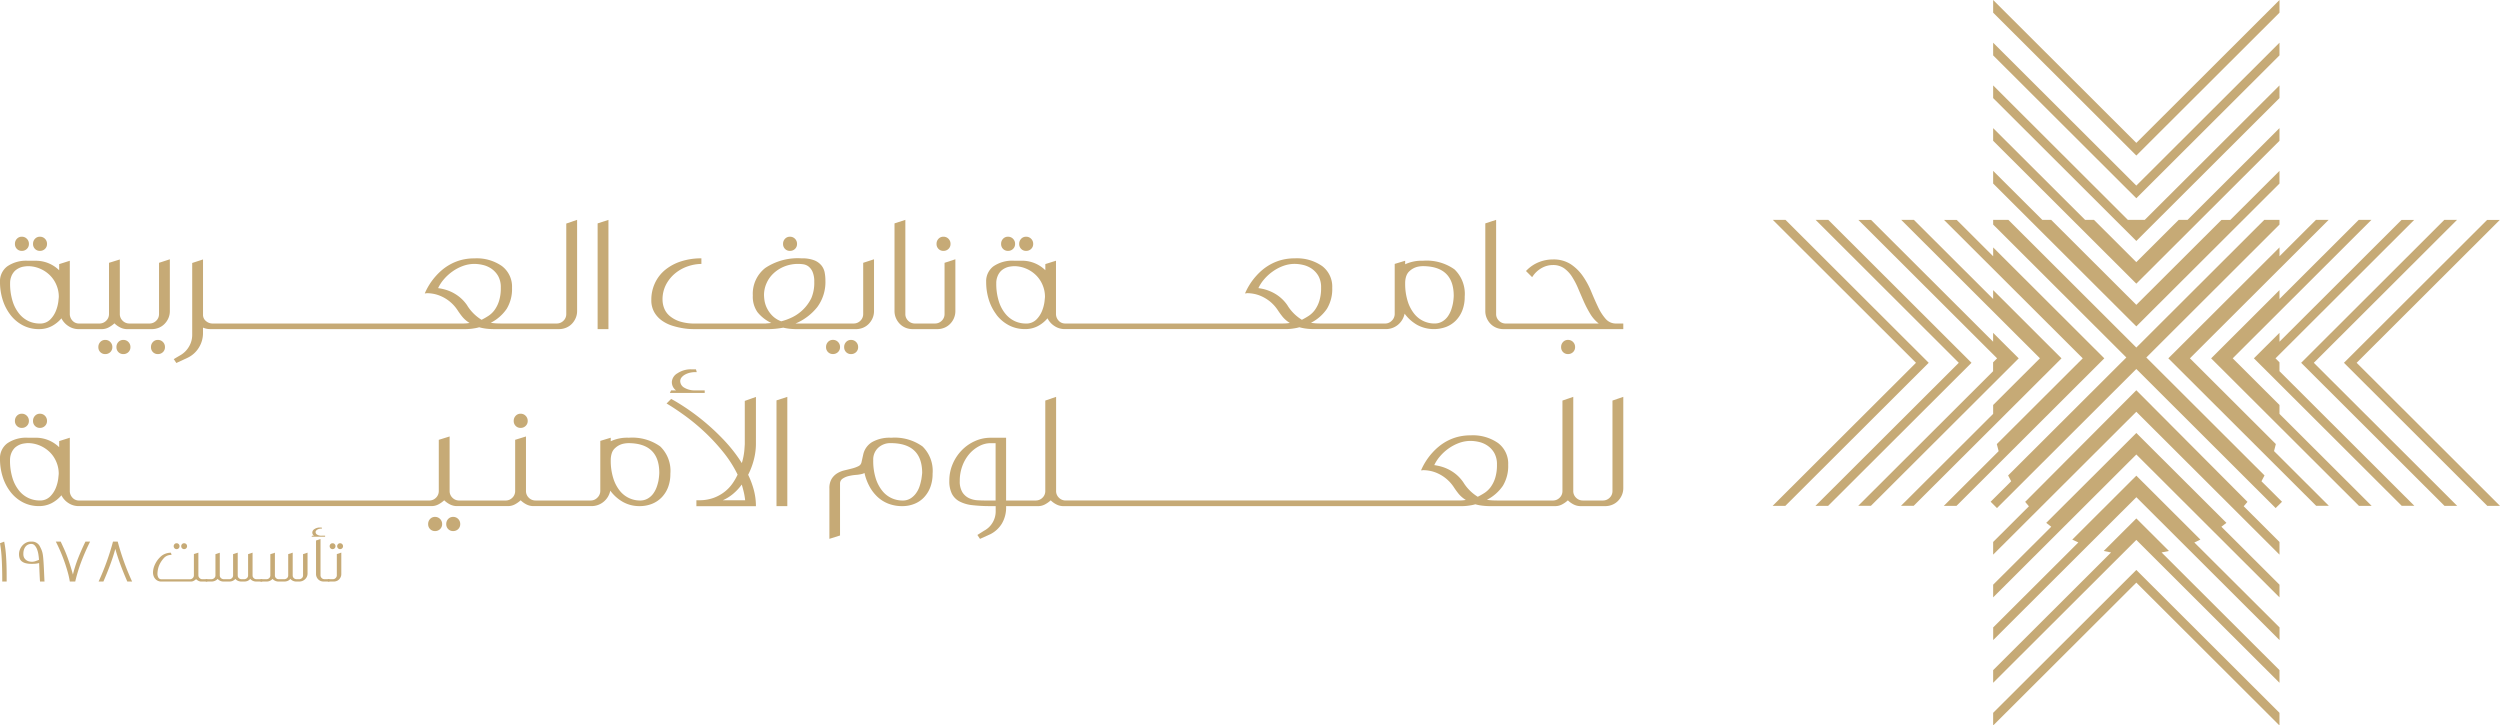 <svg id="Simple-logo-ar" xmlns="http://www.w3.org/2000/svg" width="292.97" height="85.018" viewBox="0 0 292.97 85.018">
  <g id="Shape" transform="translate(207.73)">
    <path id="Path_124011" data-name="Path 124011" d="M151.825,43.2,137.972,29.378,153.579,13.8v-.548h-1.785L136.8,28.213l0,0,0,0-14.991-14.96h-1.785V13.8l15.607,15.576L121.777,43.2l.358.682-2.407,2.4.743.743,16.33-16.3,16.328,16.3.745-.743-2.409-2.4Z" transform="translate(-94.18 12.516)" fill="#c6aa76"/>
    <path id="Path_124012" data-name="Path 124012" d="M153.435,6.633V5.148L137.643,20.907H135.67L119.88,5.148V6.633l16.778,16.743Z" transform="translate(-94.037 4.862)" fill="#c6aa76"/>
    <path id="Path_124013" data-name="Path 124013" d="M140.478,35.057l-3.819-3.811h0l-3.819,3.811.859.177L119.88,49.024v1.484l16.778-16.743,16.778,16.743V49.024L139.618,35.234Z" transform="translate(-94.037 29.507)" fill="#c6aa76"/>
    <path id="Path_124014" data-name="Path 124014" d="M153.435,4.059V2.574L136.658,19.319,119.88,2.574V4.059L136.658,20.8Z" transform="translate(-94.037 2.431)" fill="#c6aa76"/>
    <path id="Path_124015" data-name="Path 124015" d="M153.435,9.207V7.722L142.66,18.476h-1.04l-4.962,4.95h0l-4.96-4.95h-1.04L119.88,7.722V9.207L136.658,25.95Z" transform="translate(-94.037 7.292)" fill="#c6aa76"/>
    <path id="Path_124016" data-name="Path 124016" d="M144.166,36.161l-7.507-7.491h0l-7.507,7.491.71.334-9.978,9.957v1.484l16.778-16.743,16.78,16.743V46.452L143.458,36.5Z" transform="translate(-94.037 27.074)" fill="#c6aa76"/>
    <path id="Path_124017" data-name="Path 124017" d="M147.215,36.629,136.659,26.1l0,0v0L126.1,36.629l.589.455-6.809,6.793v1.485l16.778-16.743h0l16.778,16.743V43.878l-6.809-6.793Z" transform="translate(-94.037 24.642)" fill="#c6aa76"/>
    <path id="Path_124018" data-name="Path 124018" d="M143.036,39.521l-10.07-10.048,16.255-16.22h-1.487l-4.268,4.26V16.475l-13.027,13,.523.521v0l16.8,16.762h1.487l-6.424-6.41Z" transform="translate(-84.066 12.516)" fill="#c6aa76"/>
    <path id="Path_124019" data-name="Path 124019" d="M153.436,0,136.658,16.744,119.88,0V1.485l16.778,16.743L153.436,1.485Z" transform="translate(-94.036 0)" fill="#c6aa76"/>
    <path id="Path_124020" data-name="Path 124020" d="M149.683,36.6,136.658,23.521v0l0,0L123.631,36.6l.441.519L119.88,41.3v1.485l16.778-16.743,16.778,16.743V41.3l-4.194-4.184Z" transform="translate(-94.037 22.212)" fill="#c6aa76"/>
    <path id="Path_124021" data-name="Path 124021" d="M142.51,30l16.778-16.743H157.8L141.023,30l16.8,16.766h1.487Z" transform="translate(-74.071 12.515)" fill="#c6aa76"/>
    <path id="Path_124022" data-name="Path 124022" d="M138.593,30v-.052l-.467-.469,16.253-16.221h-1.485l-14.3,14.271V26.488l-3,2.988.523.521,16.8,16.764H154.4L138.593,30.983Z" transform="translate(-79.195 12.515)" fill="#c6aa76"/>
    <path id="Path_124023" data-name="Path 124023" d="M141.029,34.946l-5.483-5.471L151.8,13.253h-1.487l-9.284,9.267V21.481l-8.011,8,.523.521h0l16.8,16.764h1.487l-10.8-10.777Z" transform="translate(-81.63 12.515)" fill="#c6aa76"/>
    <path id="Path_124024" data-name="Path 124024" d="M156.707,13.253h-1.487L138.444,30l16.8,16.766h1.487L139.929,30Z" transform="translate(-76.507 12.516)" fill="#c6aa76"/>
    <path id="Path_124025" data-name="Path 124025" d="M136.657,28.523,149.01,16.2l4.425-4.416V10.3l-5.761,5.747h-1.038L136.659,26h0l-9.976-9.955h-1.04L119.88,10.3v1.484l4.425,4.416Z" transform="translate(-94.037 9.724)" fill="#c6aa76"/>
    <path id="Path_124026" data-name="Path 124026" d="M135.191,30l.523-.521-13.025-13v1.038l-4.27-4.26h-1.487l16.255,16.22-10.07,10.048.214.828-6.424,6.41h1.487Z" transform="translate(-96.845 12.516)" fill="#c6aa76"/>
    <path id="Path_124027" data-name="Path 124027" d="M119.88,51.095v1.484l16.778-16.743,16.776,16.743V51.095L136.658,34.352Z" transform="translate(-94.037 32.44)" fill="#c6aa76"/>
    <path id="Path_124028" data-name="Path 124028" d="M108.1,13.253h-1.487L123.389,30l-16.8,16.766h1.487L124.879,30Z" transform="translate(-106.588 12.516)" fill="#c6aa76"/>
    <path id="Path_124029" data-name="Path 124029" d="M130.032,30l.523-.521-3-2.99v1.038l-14.3-14.269h-1.487l16.255,16.22-.469.467v1.042L111.747,46.76h1.487L130.034,30Z" transform="translate(-101.717 12.516)" fill="#c6aa76"/>
    <path id="Path_124030" data-name="Path 124030" d="M132.611,30l.523-.521-8.011-8v1.038l-9.286-9.265h-1.485l16.255,16.22-5.483,5.471v1.04l-10.8,10.775h1.487Z" transform="translate(-99.281 12.516)" fill="#c6aa76"/>
    <path id="Path_124031" data-name="Path 124031" d="M110.68,13.253h-1.487L125.969,30l-16.8,16.766h1.487L127.458,30Z" transform="translate(-104.153 12.516)" fill="#c6aa76"/>
  </g>
  <g id="Ar-txt" transform="translate(0 25.763)">
    <path id="Path_124040" data-name="Path 124040" d="M159.335,37.322q0-1.584-.064-2.679a14.815,14.815,0,0,0-.2-1.81l.49-.189a12.872,12.872,0,0,1,.222,1.756q.07,1.012.068,2.271v.651Z" transform="translate(-159.071 5.064)" fill="#c6aa76"/>
    <path id="Path_124041" data-name="Path 124041" d="M162.559,34.779c-.012-.187-.035-.391-.068-.611a3.077,3.077,0,0,0-.154-.607,1.461,1.461,0,0,0-.272-.461.542.542,0,0,0-.422-.187.932.932,0,0,0-.3.054.791.791,0,0,0-.3.191,1.046,1.046,0,0,0-.226.362,1.553,1.553,0,0,0-.091.57.916.916,0,0,0,.1.459.85.85,0,0,0,.264.28,1,1,0,0,0,.331.14,1.582,1.582,0,0,0,.309.037,1.322,1.322,0,0,0,.43-.078c.148-.051.28-.1.395-.15m.653,2.543h-.527l-.008-.054c-.014-.169-.027-.418-.043-.745s-.033-.785-.058-1.365a2.848,2.848,0,0,1-.375.07,3.653,3.653,0,0,1-.377.021h-.154a2.528,2.528,0,0,1-.7-.082,1.183,1.183,0,0,1-.445-.226.754.754,0,0,1-.235-.354,1.489,1.489,0,0,1-.068-.461,1.444,1.444,0,0,1,.113-.574,1.578,1.578,0,0,1,.3-.471,1.493,1.493,0,0,1,.436-.323,1.167,1.167,0,0,1,.507-.117h.146a1.03,1.03,0,0,1,.97.624q.1.19.163.344a2.465,2.465,0,0,1,.109.338,3.566,3.566,0,0,1,.072.436c.019.165.037.375.054.628s.035.562.051.924.035.8.06,1.322Z" transform="translate(-157.988 5.064)" fill="#c6aa76"/>
    <path id="Path_124042" data-name="Path 124042" d="M166.454,32.644a25.491,25.491,0,0,0-1.04,2.372,18.2,18.2,0,0,0-.7,2.306h-.636a9.958,9.958,0,0,0-.249-1.114q-.166-.6-.389-1.233c-.148-.42-.311-.83-.484-1.231s-.348-.768-.519-1.1h.572c.14.3.268.577.391.846s.237.55.348.846.224.618.336.964.231.747.358,1.2a14.751,14.751,0,0,1,.6-1.892q.376-.96.867-1.964Z" transform="translate(-155.896 5.064)" fill="#c6aa76"/>
    <path id="Path_124043" data-name="Path 124043" d="M168.379,37.322q-.464-1.059-.815-2.01t-.591-1.818q-.233.869-.585,1.818c-.233.636-.5,1.3-.811,2.01h-.562a29.175,29.175,0,0,0,1.686-4.678h.554a28.992,28.992,0,0,0,1.686,4.678Z" transform="translate(-153.46 5.064)" fill="#c6aa76"/>
    <path id="Path_124044" data-name="Path 124044" d="M171.6,33.091a.346.346,0,0,1,.1-.249.318.318,0,0,1,.239-.1.342.342,0,0,1,.247.1.35.35,0,0,1,.1.249.333.333,0,0,1-.1.243.345.345,0,0,1-.247.1.321.321,0,0,1-.239-.1.33.33,0,0,1-.1-.243m-.881,0a.348.348,0,0,1,.1-.249.315.315,0,0,1,.239-.1.334.334,0,0,1,.245.1.342.342,0,0,1,.1.249.325.325,0,0,1-.1.243.337.337,0,0,1-.245.1.318.318,0,0,1-.239-.1.331.331,0,0,1-.1-.243m2.893,3.406a.438.438,0,0,0,.136.325.454.454,0,0,0,.336.136h.48a.143.143,0,0,1,.136.136.137.137,0,0,1-.041.1.139.139,0,0,1-.1.039h-.6a.732.732,0,0,1-.34-.082,1.112,1.112,0,0,1-.276-.2,1.351,1.351,0,0,1-.28.2.717.717,0,0,1-.336.082h-3.455a.953.953,0,0,1-.408-.086.936.936,0,0,1-.309-.231,1.021,1.021,0,0,1-.194-.338,1.264,1.264,0,0,1-.068-.412,2.14,2.14,0,0,1,.027-.3,2.1,2.1,0,0,1,.122-.449,3.046,3.046,0,0,1,.272-.539,2.989,2.989,0,0,1,.484-.574,1.68,1.68,0,0,1,.544-.334,1.829,1.829,0,0,1,.653-.119l.072.262H170.4a1.134,1.134,0,0,0-.906.453,2.844,2.844,0,0,0-.558.986,2.948,2.948,0,0,0-.122.76.882.882,0,0,0,.113.463.4.4,0,0,0,.367.189h3.319a.454.454,0,0,0,.336-.136.445.445,0,0,0,.136-.325V34.009l.525-.163Z" transform="translate(-150.363 5.156)" fill="#c6aa76"/>
    <path id="Path_124045" data-name="Path 124045" d="M177.424,36.694a.93.93,0,0,1-.717-.309.787.787,0,0,1-.3.233.965.965,0,0,1-.385.076h-.344a1.027,1.027,0,0,1-.395-.076.777.777,0,0,1-.313-.233.918.918,0,0,1-.708.309h-.653a.89.89,0,0,1-.716-.309.967.967,0,0,1-.735.309h-.572a.139.139,0,0,1-.136-.136.122.122,0,0,1,.041-.093.125.125,0,0,1,.1-.043h.552a.517.517,0,0,0,.346-.126.414.414,0,0,0,.144-.325V33.49l.509-.173v2.654a.408.408,0,0,0,.144.325.512.512,0,0,0,.344.126h.618a.455.455,0,0,0,.317-.126.427.427,0,0,0,.136-.325V33.482l.544-.173v2.662a.429.429,0,0,0,.13.325.463.463,0,0,0,.332.126h.27a.5.5,0,0,0,.342-.126.417.417,0,0,0,.14-.325V33.482l.525-.173v2.662a.42.42,0,0,0,.136.325.468.468,0,0,0,.327.126h.579a.147.147,0,0,1,.138.136.132.132,0,0,1-.043.1.13.13,0,0,1-.1.041Z" transform="translate(-147.386 5.692)" fill="#c6aa76"/>
    <path id="Path_124046" data-name="Path 124046" d="M180.3,33.309v2.427a.905.905,0,0,1-.282.679.971.971,0,0,1-.679.28H179a.923.923,0,0,1-.715-.309.8.8,0,0,1-.313.233,1.034,1.034,0,0,1-.395.076h-.671a.936.936,0,0,1-.708-.309.918.918,0,0,1-.708.309h-.6a.14.14,0,0,1-.136-.136.122.122,0,0,1,.041-.093.124.124,0,0,1,.1-.043h.581a.46.46,0,0,0,.325-.126.422.422,0,0,0,.138-.325V33.49l.535-.173v2.654a.424.424,0,0,0,.132.325.458.458,0,0,0,.331.126h.616a.5.5,0,0,0,.34-.126.417.417,0,0,0,.14-.325V33.482l.527-.173v2.662a.425.425,0,0,0,.134.325.482.482,0,0,0,.336.126h.272a.481.481,0,0,0,.331-.126.41.41,0,0,0,.14-.325V33.482Z" transform="translate(-144.259 5.692)" fill="#c6aa76"/>
    <path id="Path_124047" data-name="Path 124047" d="M179.855,37.851a.126.126,0,0,1,.1.041.131.131,0,0,1,0,.191.132.132,0,0,1-.1.039h-.6a.906.906,0,0,1-.346-.066.852.852,0,0,1-.28-.191.891.891,0,0,1-.187-.282.854.854,0,0,1-.068-.338V33.316l.527-.173v4.244a.439.439,0,0,0,.136.327.458.458,0,0,0,.334.136Zm-.416-4.977H177.85l.056-.119h.226a.458.458,0,0,1-.191-.4.493.493,0,0,1,.255-.381,1.1,1.1,0,0,1,.653-.181h.191l.035.126h-.054a1.176,1.176,0,0,0-.249.027.791.791,0,0,0-.222.082.53.53,0,0,0-.163.132.263.263,0,0,0-.064.175.35.35,0,0,0,.187.294.9.9,0,0,0,.511.122h.418Z" transform="translate(-141.34 4.263)" fill="#c6aa76"/>
    <path id="Path_124048" data-name="Path 124048" d="M179.945,33.091a.347.347,0,0,1,.1-.249.315.315,0,0,1,.239-.1.334.334,0,0,1,.247.1.342.342,0,0,1,.1.249.328.328,0,0,1-.1.243.345.345,0,0,1-.247.1.324.324,0,0,1-.239-.1.333.333,0,0,1-.1-.243m-.881,0a.348.348,0,0,1,.1-.249.312.312,0,0,1,.239-.1.327.327,0,0,1,.245.1.343.343,0,0,1,.1.249.33.33,0,0,1-.1.243.337.337,0,0,1-.245.1.321.321,0,0,1-.239-.1.334.334,0,0,1-.1-.243m-.253,4a.122.122,0,0,1,.041-.093.125.125,0,0,1,.1-.043h.48a.454.454,0,0,0,.336-.136.445.445,0,0,0,.136-.325V34.009l.525-.171v2.516a.822.822,0,0,1-.068.338.936.936,0,0,1-.185.28.8.8,0,0,1-.282.191.9.9,0,0,1-.344.068h-.6a.14.14,0,0,1-.136-.136" transform="translate(-140.432 5.156)" fill="#c6aa76"/>
    <path id="Path_124049" data-name="Path 124049" d="M208.063,35.762a6.006,6.006,0,0,1-.98,1.06,5.05,5.05,0,0,1-1.237.78h2.613a7.368,7.368,0,0,0-.152-.92c-.07-.3-.152-.609-.245-.92m-4.34-10.733h-4.083l.14-.3h.583a1.18,1.18,0,0,1-.49-1.025,1.266,1.266,0,0,1,.653-.978,2.822,2.822,0,0,1,1.68-.465h.49l.093.325h-.14a2.949,2.949,0,0,0-.642.07,2.17,2.17,0,0,0-.572.21,1.386,1.386,0,0,0-.42.338.69.69,0,0,0-.163.453.9.9,0,0,0,.478.756,2.378,2.378,0,0,0,1.318.315h1.073Zm6,6.006a7.4,7.4,0,0,1-.222,1.734,8.631,8.631,0,0,1-.688,1.851,9.846,9.846,0,0,1,.665,1.783,7.327,7.327,0,0,1,.245,1.9h-6.976v-.7h.443a4.829,4.829,0,0,0,1.61-.292,4.688,4.688,0,0,0,1.237-.686,4.531,4.531,0,0,0,.91-.943,6.642,6.642,0,0,0,.63-1.083,13.8,13.8,0,0,0-1.715-2.677,22.811,22.811,0,0,0-2.2-2.362,24.1,24.1,0,0,0-2.333-1.921c-.78-.56-1.47-1.017-2.077-1.375l.537-.535c.5.264,1.1.632,1.808,1.106a26.2,26.2,0,0,1,4.491,3.84,17.248,17.248,0,0,1,1.983,2.572,7.561,7.561,0,0,0,.3-1.536c.031-.434.047-.659.047-.675V25.961l1.307-.467Z" transform="translate(-121.137 -4.743)" fill="#c6aa76"/>
    <path id="Path_124050" data-name="Path 124050" d="M160.781,15.927a.814.814,0,0,0,.589-.233.774.774,0,0,0,.241-.585.815.815,0,0,0-.241-.6.8.8,0,0,0-.589-.243.763.763,0,0,0-.579.243.837.837,0,0,0-.229.6.794.794,0,0,0,.229.585.776.776,0,0,0,.579.233" transform="translate(-158.222 -12.289)" fill="#c6aa76"/>
    <path id="Path_124051" data-name="Path 124051" d="M161.872,15.927a.819.819,0,0,0,.591-.233.78.78,0,0,0,.239-.585.821.821,0,0,0-.239-.6.8.8,0,0,0-.591-.243.763.763,0,0,0-.579.243.837.837,0,0,0-.229.6.794.794,0,0,0,.229.585.777.777,0,0,0,.579.233" transform="translate(-157.192 -12.289)" fill="#c6aa76"/>
    <path id="Path_124052" data-name="Path 124052" d="M160.406,17.612a1.913,1.913,0,0,1,.416-.632,1.943,1.943,0,0,1,.471-.317,2,2,0,0,1,.482-.165,4.486,4.486,0,0,1,.535-.064,3.6,3.6,0,0,1,1.433.284,3.688,3.688,0,0,1,1.159.764,3.469,3.469,0,0,1,.776,1.145,3.524,3.524,0,0,1,.286,1.408c0,.029-.019.208-.054.535a4.467,4.467,0,0,1-.274,1.069,3.009,3.009,0,0,1-.679,1.048,1.661,1.661,0,0,1-1.246.469,3.091,3.091,0,0,1-1.268-.272,3.123,3.123,0,0,1-1.1-.852,4.308,4.308,0,0,1-.787-1.474,6.8,6.8,0,0,1-.3-2.139,2.106,2.106,0,0,1,.152-.807m-.13,4.507a4.42,4.42,0,0,0,1.443,1.233,4.011,4.011,0,0,0,1.925.459,3.15,3.15,0,0,0,1.466-.338,3.8,3.8,0,0,0,1.159-.927,2.28,2.28,0,0,0,.83.916,2.154,2.154,0,0,0,1.182.35h2.712a1.721,1.721,0,0,0,.809-.2,3.2,3.2,0,0,0,.679-.48,2.624,2.624,0,0,0,.665.48,1.785,1.785,0,0,0,.82.2h2.887a2.153,2.153,0,0,0,.832-.163,1.978,1.978,0,0,0,.677-.459,2.21,2.21,0,0,0,.449-.677,2.058,2.058,0,0,0,.163-.819V15.627l-1.268.414v6a1.066,1.066,0,0,1-.329.786,1.1,1.1,0,0,1-.809.327h-2.318a1.1,1.1,0,0,1-.809-.327,1.066,1.066,0,0,1-.329-.786V15.648l-1.268.393v6a1.074,1.074,0,0,1-.329.786,1.106,1.106,0,0,1-.809.327h-2.362a1.014,1.014,0,0,1-.787-.338,1.148,1.148,0,0,1-.307-.8V15.8l-1.246.393v.721a3.891,3.891,0,0,0-2.8-1.114h-.854a3.9,3.9,0,0,0-2.427.655,2.178,2.178,0,0,0-.854,1.833,6.964,6.964,0,0,0,.307,2.063,5.654,5.654,0,0,0,.9,1.767" transform="translate(-159.072 -11.005)" fill="#c6aa76"/>
    <path id="Path_124053" data-name="Path 124053" d="M166.32,20.73a.834.834,0,0,0-.229.6.8.8,0,0,0,.229.587.785.785,0,0,0,.579.231.822.822,0,0,0,.591-.231.787.787,0,0,0,.239-.587.818.818,0,0,0-.239-.6.794.794,0,0,0-.591-.243.759.759,0,0,0-.579.243" transform="translate(-152.444 -6.416)" fill="#c6aa76"/>
    <path id="Path_124054" data-name="Path 124054" d="M165.229,20.73a.834.834,0,0,0-.229.6.8.8,0,0,0,.229.587.785.785,0,0,0,.579.231.822.822,0,0,0,.591-.231.789.789,0,0,0,.241-.587.82.82,0,0,0-.241-.6.793.793,0,0,0-.591-.243.759.759,0,0,0-.579.243" transform="translate(-153.474 -6.416)" fill="#c6aa76"/>
    <path id="Path_124055" data-name="Path 124055" d="M168.981,20.487a.766.766,0,0,0-.579.243.834.834,0,0,0-.229.6.8.8,0,0,0,.229.587.786.786,0,0,0,.579.231.825.825,0,0,0,.591-.231.787.787,0,0,0,.239-.587.818.818,0,0,0-.239-.6.8.8,0,0,0-.591-.243" transform="translate(-150.479 -6.416)" fill="#c6aa76"/>
    <path id="Path_124056" data-name="Path 124056" d="M203.935,23.281a4.535,4.535,0,0,0-.951-1.025,4.763,4.763,0,0,0-.994-.6,5.076,5.076,0,0,0-.875-.294,5.935,5.935,0,0,0-.591-.109,4.465,4.465,0,0,1,.677-1.038,5.531,5.531,0,0,1,1.007-.916,5.119,5.119,0,0,1,1.225-.644,3.927,3.927,0,0,1,1.355-.241,4.522,4.522,0,0,1,.974.121,2.939,2.939,0,0,1,1.005.436,2.639,2.639,0,0,1,.787.852,2.69,2.69,0,0,1,.317,1.386,4.972,4.972,0,0,1-.208,1.55,3.669,3.669,0,0,1-.525,1.06,2.765,2.765,0,0,1-.721.686,8.5,8.5,0,0,1-.8.459,5.141,5.141,0,0,1-1.686-1.682m-32.816,6.156a3.121,3.121,0,0,0,1.357-1.19,3.19,3.19,0,0,0,.5-1.734v-.634a2.177,2.177,0,0,0,.854.175H203.7a5.936,5.936,0,0,0,1.038-.087,4.393,4.393,0,0,0,.6-.13,5.28,5.28,0,0,0,.82.163,7.787,7.787,0,0,0,.953.054h7.581a2.143,2.143,0,0,0,.83-.163,2,2,0,0,0,.679-.459,2.241,2.241,0,0,0,.447-.677,2.026,2.026,0,0,0,.165-.819V13.25l-1.27.436v10.6a1.072,1.072,0,0,1-.327.786,1.106,1.106,0,0,1-.809.327h-6.183c-.247,0-.5,0-.766-.01a5.411,5.411,0,0,1-.764-.076,5.016,5.016,0,0,0,1.87-1.639,4.463,4.463,0,0,0,.622-2.465A3.022,3.022,0,0,0,208,18.665a5.167,5.167,0,0,0-3.216-.9,6.051,6.051,0,0,0-1.487.173,5.67,5.67,0,0,0-1.235.469,6,6,0,0,0-1,.655,7.11,7.11,0,0,0-.787.754,7.472,7.472,0,0,0-1.312,2.051h.087a.447.447,0,0,0,.087-.01.546.546,0,0,1,.132-.012,4.575,4.575,0,0,1,.655.064,4.043,4.043,0,0,1,.908.274,4.456,4.456,0,0,1,1.979,1.668,9.06,9.06,0,0,0,.556.764,3.33,3.33,0,0,0,.844.719,4.451,4.451,0,0,1-.787.066H174.115a1.175,1.175,0,0,1-.8-.294.926.926,0,0,1-.34-.731V17.891l-1.268.414v8.446a2.642,2.642,0,0,1-.373,1.344,2.731,2.731,0,0,1-1.005,1.013l-.787.461.307.457Z" transform="translate(-149.183 -13.25)" fill="#c6aa76"/>
    <path id="Path_124057" data-name="Path 124057" d="M195.092,13.665V26.054h1.268v-12.8Z" transform="translate(-125.058 -13.249)" fill="#c6aa76"/>
    <path id="Path_124058" data-name="Path 124058" d="M207.077,15.927a.819.819,0,0,0,.591-.233.78.78,0,0,0,.239-.585.821.821,0,0,0-.239-.6.8.8,0,0,0-.591-.243.766.766,0,0,0-.579.243.837.837,0,0,0-.229.6.794.794,0,0,0,.229.585.779.779,0,0,0,.579.233" transform="translate(-114.504 -12.289)" fill="#c6aa76"/>
    <path id="Path_124059" data-name="Path 124059" d="M213.542,22.947a2.852,2.852,0,0,1-1.083-.7,3.431,3.431,0,0,1-.612-.894,3.154,3.154,0,0,1-.263-.861,4.9,4.9,0,0,1-.054-.622,3.418,3.418,0,0,1,.274-1.332,3.513,3.513,0,0,1,.8-1.169,4.09,4.09,0,0,1,1.27-.828,4.3,4.3,0,0,1,1.705-.317,4.147,4.147,0,0,1,.558.043,1.341,1.341,0,0,1,.6.251,1.6,1.6,0,0,1,.482.634,2.852,2.852,0,0,1,.2,1.169,4.593,4.593,0,0,1-.338,1.9,4.874,4.874,0,0,1-2.253,2.259,6.78,6.78,0,0,1-1.279.469m7.48.918H222.3a2.153,2.153,0,0,0,.832-.163,1.977,1.977,0,0,0,.677-.459,2.211,2.211,0,0,0,.449-.677,2.059,2.059,0,0,0,.163-.819V15.681l-1.268.414v6a1.069,1.069,0,0,1-.329.786,1.1,1.1,0,0,1-.809.327h-6.79a6.46,6.46,0,0,0,2.559-1.942,4.938,4.938,0,0,0,.941-3.1,5.022,5.022,0,0,0-.087-.939,1.882,1.882,0,0,0-.383-.828,2.072,2.072,0,0,0-.842-.6,3.95,3.95,0,0,0-1.487-.229,6.873,6.873,0,0,0-4.242,1.124,3.84,3.84,0,0,0-1.466,3.241,3.139,3.139,0,0,0,.546,1.942,4.592,4.592,0,0,0,1.62,1.266c-.117.016-.216.027-.3.033s-.15.012-.208.012a.769.769,0,0,1-.175.021h-8.252a5.7,5.7,0,0,1-1.773-.239,3.5,3.5,0,0,1-1.18-.634,2.269,2.269,0,0,1-.657-.894,2.751,2.751,0,0,1-.2-1.005,3.734,3.734,0,0,1,.449-1.865,4.331,4.331,0,0,1,1.126-1.32,4.705,4.705,0,0,1,1.478-.776,5,5,0,0,1,1.5-.251V15.57a7.59,7.59,0,0,0-2.4.36,5.689,5.689,0,0,0-1.847.994,4.41,4.41,0,0,0-1.192,1.54,4.579,4.579,0,0,0-.428,1.973,2.807,2.807,0,0,0,.362,1.474,3.129,3.129,0,0,0,.918.982,4.437,4.437,0,0,0,1.2.579,8.993,8.993,0,0,0,1.2.284,7.32,7.32,0,0,0,.941.1l.4.012h8.559a10.253,10.253,0,0,0,1.88-.175,6.142,6.142,0,0,0,1,.152c.268.016.418.023.447.023h5.775Z" transform="translate(-121.997 -11.059)" fill="#c6aa76"/>
    <path id="Path_124060" data-name="Path 124060" d="M210.259,21.913a.778.778,0,0,0,.241-.587.815.815,0,0,0-.241-.6.8.8,0,0,0-.589-.243.767.767,0,0,0-.581.243.846.846,0,0,0-.229.6.806.806,0,0,0,.229.587.787.787,0,0,0,.581.231.824.824,0,0,0,.589-.231" transform="translate(-112.057 -6.417)" fill="#c6aa76"/>
    <path id="Path_124061" data-name="Path 124061" d="M210.18,20.73a.834.834,0,0,0-.229.6.8.8,0,0,0,.229.587.785.785,0,0,0,.579.231.825.825,0,0,0,.591-.231.787.787,0,0,0,.239-.587.818.818,0,0,0-.239-.6.8.8,0,0,0-.591-.243.759.759,0,0,0-.579.243" transform="translate(-111.026 -6.416)" fill="#c6aa76"/>
    <path id="Path_124062" data-name="Path 124062" d="M253.972,22.146a.828.828,0,0,0,.591-.231.787.787,0,0,0,.239-.587.818.818,0,0,0-.239-.6.807.807,0,0,0-.591-.243.763.763,0,0,0-.579.243.834.834,0,0,0-.229.6.8.8,0,0,0,.229.587.782.782,0,0,0,.579.231" transform="translate(-70.22 -6.416)" fill="#c6aa76"/>
    <path id="Path_124063" data-name="Path 124063" d="M216.328,15.927a.819.819,0,0,0,.591-.233.78.78,0,0,0,.239-.585.821.821,0,0,0-.239-.6.8.8,0,0,0-.591-.243.766.766,0,0,0-.579.243.837.837,0,0,0-.229.6.794.794,0,0,0,.229.585.78.78,0,0,0,.579.233" transform="translate(-105.768 -12.289)" fill="#c6aa76"/>
    <path id="Path_124064" data-name="Path 124064" d="M219.954,24.756a2.059,2.059,0,0,0,.163-.819V17.869l-1.268.416v6a1.075,1.075,0,0,1-.327.786,1.107,1.107,0,0,1-.811.327h-2.318a1.1,1.1,0,0,1-.809-.327,1.069,1.069,0,0,1-.329-.786V13.251l-1.27.414V23.937a2.06,2.06,0,0,0,.165.819,2.211,2.211,0,0,0,.449.677,2.005,2.005,0,0,0,.677.459,2.153,2.153,0,0,0,.832.163H218a2.16,2.16,0,0,0,.832-.163,2,2,0,0,0,.677-.459,2.211,2.211,0,0,0,.449-.677" transform="translate(-108.159 -13.249)" fill="#c6aa76"/>
    <path id="Path_124065" data-name="Path 124065" d="M220.219,15.927a.819.819,0,0,0,.591-.233.78.78,0,0,0,.239-.585.821.821,0,0,0-.239-.6.8.8,0,0,0-.591-.243.763.763,0,0,0-.579.243.837.837,0,0,0-.229.6.794.794,0,0,0,.229.585.776.776,0,0,0,.579.233" transform="translate(-102.093 -12.289)" fill="#c6aa76"/>
    <path id="Path_124066" data-name="Path 124066" d="M221.31,15.927a.819.819,0,0,0,.591-.233.78.78,0,0,0,.239-.585.821.821,0,0,0-.239-.6.8.8,0,0,0-.591-.243.766.766,0,0,0-.579.243.837.837,0,0,0-.229.6.794.794,0,0,0,.229.585.78.78,0,0,0,.579.233" transform="translate(-101.063 -12.289)" fill="#c6aa76"/>
    <path id="Path_124067" data-name="Path 124067" d="M219.845,17.666a1.878,1.878,0,0,1,.414-.632,1.943,1.943,0,0,1,.471-.317,2,2,0,0,1,.482-.165,4.538,4.538,0,0,1,.535-.064,3.6,3.6,0,0,1,1.433.284,3.688,3.688,0,0,1,1.159.764,3.469,3.469,0,0,1,.776,1.145,3.525,3.525,0,0,1,.286,1.408c0,.029-.019.208-.054.535a4.466,4.466,0,0,1-.274,1.069,3.008,3.008,0,0,1-.679,1.048,1.661,1.661,0,0,1-1.246.469,3.1,3.1,0,0,1-1.268-.272,3.141,3.141,0,0,1-1.1-.852,4.308,4.308,0,0,1-.787-1.474,6.861,6.861,0,0,1-.3-2.139,2.071,2.071,0,0,1,.154-.807m33.979,3.426a4.536,4.536,0,0,0-.951-1.025,4.724,4.724,0,0,0-1-.6,5.155,5.155,0,0,0-.875-.3c-.262-.056-.459-.093-.589-.107a4.466,4.466,0,0,1,.677-1.038,5.531,5.531,0,0,1,1.007-.916,5.2,5.2,0,0,1,1.225-.646,3.928,3.928,0,0,1,1.357-.239,4.52,4.52,0,0,1,.972.121,2.956,2.956,0,0,1,1.005.436,2.618,2.618,0,0,1,.787.852,2.69,2.69,0,0,1,.317,1.386,4.973,4.973,0,0,1-.208,1.55,3.705,3.705,0,0,1-.523,1.058,2.835,2.835,0,0,1-.721.688,9.046,9.046,0,0,1-.8.459,5.123,5.123,0,0,1-1.686-1.682m13.916-3.426a1.366,1.366,0,0,1,.426-.632,1.944,1.944,0,0,1,.471-.317,2.043,2.043,0,0,1,.471-.165,3.172,3.172,0,0,1,.371-.054l.175-.01q3.651,0,3.653,3.492a6.7,6.7,0,0,1-.088.84,5.4,5.4,0,0,1-.208.776,3.153,3.153,0,0,1-.393.774,2.109,2.109,0,0,1-.647.6,1.77,1.77,0,0,1-.939.239,3.009,3.009,0,0,1-2.341-1.124,4.433,4.433,0,0,1-.776-1.474,6.86,6.86,0,0,1-.3-2.139,2.61,2.61,0,0,1,.121-.807m-48.027,4.507a4.419,4.419,0,0,0,1.443,1.233,4.013,4.013,0,0,0,1.927.459,3.147,3.147,0,0,0,1.464-.338,3.8,3.8,0,0,0,1.159-.927,2.285,2.285,0,0,0,.832.916,2.147,2.147,0,0,0,1.18.35h25.867a5.935,5.935,0,0,0,1.038-.087,4.394,4.394,0,0,0,.6-.13,5.28,5.28,0,0,0,.82.163,7.787,7.787,0,0,0,.953.054h8.326a2.214,2.214,0,0,0,1.445-.5,2.268,2.268,0,0,0,.786-1.31,4.742,4.742,0,0,0,1.478,1.322,4.131,4.131,0,0,0,3.4.227,3.257,3.257,0,0,0,1.137-.752,3.519,3.519,0,0,0,.754-1.19,4.334,4.334,0,0,0,.274-1.592,3.977,3.977,0,0,0-1.194-3.2,5.632,5.632,0,0,0-3.706-1.015,4.554,4.554,0,0,0-2.078.414v-.414l-1.225.371v5.849a1.089,1.089,0,0,1-.338.8,1.071,1.071,0,0,1-.778.338h-7.167c-.247,0-.5,0-.766-.01a5.163,5.163,0,0,1-.764-.078,5,5,0,0,0,1.87-1.637,4.446,4.446,0,0,0,.622-2.465,3.022,3.022,0,0,0-1.18-2.543,5.165,5.165,0,0,0-3.214-.906,5.961,5.961,0,0,0-1.489.175,5.669,5.669,0,0,0-1.235.469,5.963,5.963,0,0,0-1,.655,7.113,7.113,0,0,0-.787.754,7.474,7.474,0,0,0-1.312,2.051h.087a.338.338,0,0,0,.087-.012.546.546,0,0,1,.132-.012,4.6,4.6,0,0,1,.655.066,4.029,4.029,0,0,1,.908.272,4.745,4.745,0,0,1,1.005.6,4.614,4.614,0,0,1,.974,1.069c.161.249.346.5.556.764a3.33,3.33,0,0,0,.844.719,4.451,4.451,0,0,1-.787.066H227.783a1.014,1.014,0,0,1-.787-.338,1.146,1.146,0,0,1-.305-.8v-6.22l-1.248.393v.721a3.89,3.89,0,0,0-2.8-1.114h-.855a3.913,3.913,0,0,0-2.427.655,2.182,2.182,0,0,0-.852,1.833,6.963,6.963,0,0,0,.305,2.063,5.653,5.653,0,0,0,.9,1.767" transform="translate(-102.942 -11.059)" fill="#c6aa76"/>
    <path id="Path_124068" data-name="Path 124068" d="M263.925,25.4a1.581,1.581,0,0,1-1.237-.556,5.966,5.966,0,0,1-.885-1.386q-.394-.828-.8-1.812a9.38,9.38,0,0,0-.984-1.812,5.331,5.331,0,0,0-1.41-1.384,3.694,3.694,0,0,0-2.1-.558,4.385,4.385,0,0,0-1.641.317,4.192,4.192,0,0,0-1.4.927l-.109.109.721.721.109-.154a3.063,3.063,0,0,1,1.05-.937,2.641,2.641,0,0,1,1.27-.329,2.219,2.219,0,0,1,1.322.383,3.585,3.585,0,0,1,.929.992,8.983,8.983,0,0,1,.712,1.365q.318.752.655,1.517a12.8,12.8,0,0,0,.756,1.452,4.125,4.125,0,0,0,1.005,1.145H251a1.094,1.094,0,0,1-.809-.329,1.074,1.074,0,0,1-.329-.786V13.25l-1.268.416V23.938a2.058,2.058,0,0,0,.163.819,2.24,2.24,0,0,0,.447.677,2.021,2.021,0,0,0,.68.459,2.136,2.136,0,0,0,.83.163h14.05V25.4Z" transform="translate(-74.534 -13.25)" fill="#c6aa76"/>
    <path id="Path_124069" data-name="Path 124069" d="M161.292,25.179a.837.837,0,0,0-.229.6.794.794,0,0,0,.229.585.78.78,0,0,0,.579.233.819.819,0,0,0,.591-.233.78.78,0,0,0,.239-.585.821.821,0,0,0-.239-.6.8.8,0,0,0-.591-.243.759.759,0,0,0-.579.243" transform="translate(-157.192 -2.215)" fill="#c6aa76"/>
    <path id="Path_124070" data-name="Path 124070" d="M160.2,25.179a.837.837,0,0,0-.229.6.794.794,0,0,0,.229.585.78.78,0,0,0,.579.233.811.811,0,0,0,.589-.233.774.774,0,0,0,.241-.585.815.815,0,0,0-.241-.6.789.789,0,0,0-.589-.243.759.759,0,0,0-.579.243" transform="translate(-158.222 -2.215)" fill="#c6aa76"/>
    <path id="Path_124071" data-name="Path 124071" d="M186.777,31.154a.766.766,0,0,0-.579.243.837.837,0,0,0-.229.6.8.8,0,0,0,.229.587.785.785,0,0,0,.579.231.825.825,0,0,0,.591-.231.787.787,0,0,0,.239-.587.821.821,0,0,0-.239-.6.8.8,0,0,0-.591-.243" transform="translate(-133.674 3.657)" fill="#c6aa76"/>
    <path id="Path_124072" data-name="Path 124072" d="M185.686,31.154a.763.763,0,0,0-.579.243.837.837,0,0,0-.229.6.8.8,0,0,0,.229.587.782.782,0,0,0,.579.231.817.817,0,0,0,.589-.231.781.781,0,0,0,.241-.587.815.815,0,0,0-.241-.6.8.8,0,0,0-.589-.243" transform="translate(-134.704 3.657)" fill="#c6aa76"/>
    <path id="Path_124073" data-name="Path 124073" d="M190.264,25.179a.837.837,0,0,0-.229.6.794.794,0,0,0,.229.585.779.779,0,0,0,.579.233.811.811,0,0,0,.589-.233.774.774,0,0,0,.241-.585.815.815,0,0,0-.241-.6.789.789,0,0,0-.589-.243.759.759,0,0,0-.579.243" transform="translate(-129.833 -2.215)" fill="#c6aa76"/>
    <path id="Path_124074" data-name="Path 124074" d="M236.25,31.423a5.454,5.454,0,0,1-.208.774,3.028,3.028,0,0,1-.395.774,2.08,2.08,0,0,1-.646.6,1.753,1.753,0,0,1-.939.241,3.026,3.026,0,0,1-2.341-1.124,4.453,4.453,0,0,1-.776-1.474,6.813,6.813,0,0,1-.3-2.139,2.61,2.61,0,0,1,.121-.807,1.371,1.371,0,0,1,.428-.634,2.01,2.01,0,0,1,.469-.317,2.031,2.031,0,0,1,.471-.163,3.116,3.116,0,0,1,.371-.054l.175-.012q3.654,0,3.653,3.492a6.4,6.4,0,0,1-.087.842m-70.344-.2a4.458,4.458,0,0,1-.272,1.069,2.984,2.984,0,0,1-.679,1.046,1.655,1.655,0,0,1-1.246.471,3.055,3.055,0,0,1-2.372-1.124,4.326,4.326,0,0,1-.787-1.474,6.812,6.812,0,0,1-.3-2.139,2.106,2.106,0,0,1,.152-.807,1.911,1.911,0,0,1,.416-.634,2.062,2.062,0,0,1,.471-.317,1.977,1.977,0,0,1,.48-.163,4.93,4.93,0,0,1,.537-.066,3.639,3.639,0,0,1,1.433.284,3.8,3.8,0,0,1,1.159.764,3.477,3.477,0,0,1,.776,1.147,3.523,3.523,0,0,1,.284,1.408c0,.029-.017.206-.054.535m66.822-4.769a4.554,4.554,0,0,0-2.078.414v-.414l-1.225.371v5.849a1.092,1.092,0,0,1-.338.8,1.071,1.071,0,0,1-.778.338h-6.455a1.1,1.1,0,0,1-.809-.327,1.081,1.081,0,0,1-.329-.787V26.306l-1.268.393v6a1.074,1.074,0,0,1-.329.787,1.1,1.1,0,0,1-.809.327H212.9a1.1,1.1,0,0,1-.809-.327,1.074,1.074,0,0,1-.329-.787V26.306l-1.27.393v6a1.079,1.079,0,0,1-.327.787,1.1,1.1,0,0,1-.809.327H168.346a1.014,1.014,0,0,1-.787-.338,1.142,1.142,0,0,1-.307-.8v-6.22l-1.246.393v.719a3.9,3.9,0,0,0-2.8-1.112h-.854a3.9,3.9,0,0,0-2.427.655,2.173,2.173,0,0,0-.854,1.833,6.951,6.951,0,0,0,.307,2.061,5.643,5.643,0,0,0,.9,1.769,4.443,4.443,0,0,0,1.443,1.233,4.011,4.011,0,0,0,1.925.459,3.155,3.155,0,0,0,1.466-.338,3.826,3.826,0,0,0,1.159-.927,2.293,2.293,0,0,0,.83.916,2.154,2.154,0,0,0,1.182.35h41.358a1.709,1.709,0,0,0,.809-.2,3.219,3.219,0,0,0,.679-.48,2.683,2.683,0,0,0,.667.48,1.779,1.779,0,0,0,.821.2H218.6a1.709,1.709,0,0,0,.809-.2,3.22,3.22,0,0,0,.679-.48,2.718,2.718,0,0,0,.667.48,1.785,1.785,0,0,0,.82.2h6.784a2.212,2.212,0,0,0,1.443-.5,2.26,2.26,0,0,0,.787-1.31,4.736,4.736,0,0,0,1.478,1.32,3.894,3.894,0,0,0,1.958.492,3.848,3.848,0,0,0,1.443-.262,3.262,3.262,0,0,0,1.137-.754,3.5,3.5,0,0,0,.754-1.188,4.341,4.341,0,0,0,.272-1.592,3.974,3.974,0,0,0-1.192-3.2,5.635,5.635,0,0,0-3.706-1.015" transform="translate(-159.072 -0.921)" fill="#c6aa76"/>
    <path id="Path_124075" data-name="Path 124075" d="M205.873,24.333V36.722h1.268v-12.8Z" transform="translate(-114.877 -3.176)" fill="#c6aa76"/>
    <path id="Path_124076" data-name="Path 124076" d="M219.819,31.35a5.427,5.427,0,0,1-.206.774,2.889,2.889,0,0,1-.406.774,2.286,2.286,0,0,1-.644.6,1.709,1.709,0,0,1-.929.241,3.078,3.078,0,0,1-1.27-.274,3.01,3.01,0,0,1-1.093-.85,4.454,4.454,0,0,1-.778-1.474A6.87,6.87,0,0,1,214.2,29a1.862,1.862,0,0,1,.591-1.45,2.071,2.071,0,0,1,1.445-.537q3.692,0,3.7,3.492c-.031.321-.066.6-.111.842m-3.543-4.966a4.162,4.162,0,0,0-2.22.513,2.261,2.261,0,0,0-1.038,1.474l-.2.894a.649.649,0,0,1-.373.457,3.648,3.648,0,0,1-.721.262c-.276.074-.572.146-.885.218a2.92,2.92,0,0,0-.865.35,2.009,2.009,0,0,0-.655.655,2.111,2.111,0,0,0-.262,1.135v5.891l1.246-.393V31.776a.68.68,0,0,1,.305-.6,2.178,2.178,0,0,1,.712-.305,5.312,5.312,0,0,1,.809-.132,3.967,3.967,0,0,0,.579-.076c.074-.014.15-.033.231-.054a.881.881,0,0,0,.229-.1,6.1,6.1,0,0,0,.579,1.561,4.79,4.79,0,0,0,.939,1.233,3.984,3.984,0,0,0,1.291.809,4.485,4.485,0,0,0,1.629.284,3.734,3.734,0,0,0,1.4-.262,3.167,3.167,0,0,0,1.126-.752,3.577,3.577,0,0,0,.745-1.19,4.34,4.34,0,0,0,.274-1.592,4,4,0,0,0-1.182-3.2,5.592,5.592,0,0,0-3.7-1.015" transform="translate(-111.868 -0.847)" fill="#c6aa76"/>
    <path id="Path_124077" data-name="Path 124077" d="M278.217,35.631a5.123,5.123,0,0,1-1.686-1.682,4.536,4.536,0,0,0-.951-1.025,4.808,4.808,0,0,0-1-.6,4.917,4.917,0,0,0-.875-.294q-.394-.087-.589-.111a4.447,4.447,0,0,1,.677-1.034,5.473,5.473,0,0,1,1.007-.918,5.262,5.262,0,0,1,1.225-.644,3.93,3.93,0,0,1,1.357-.241,4.52,4.52,0,0,1,.972.121,2.907,2.907,0,0,1,1.005.437,2.592,2.592,0,0,1,.787.85,2.69,2.69,0,0,1,.317,1.386,4.973,4.973,0,0,1-.208,1.55,3.718,3.718,0,0,1-.523,1.06,2.836,2.836,0,0,1-.721.688,9.012,9.012,0,0,1-.8.457m-56.5.436h-1.225c-.278,0-.587-.01-.929-.031a2.712,2.712,0,0,1-.974-.251,1.877,1.877,0,0,1-.766-.688,2.412,2.412,0,0,1-.305-1.32,4.926,4.926,0,0,1,.317-1.8,4.552,4.552,0,0,1,.832-1.4,3.912,3.912,0,0,1,1.159-.9,2.788,2.788,0,0,1,1.279-.329h.612ZM294,34.954a1.066,1.066,0,0,1-.329.785,1.1,1.1,0,0,1-.809.327h-2.318a1.1,1.1,0,0,1-.809-.327,1.066,1.066,0,0,1-.329-.785V23.918l-1.268.437v10.6a1.066,1.066,0,0,1-.329.785,1.1,1.1,0,0,1-.809.327h-6.183c-.247,0-.5,0-.764-.01a5.438,5.438,0,0,1-.766-.076,5,5,0,0,0,1.87-1.639,4.462,4.462,0,0,0,.622-2.465,3.015,3.015,0,0,0-1.18-2.541,5.152,5.152,0,0,0-3.214-.906,6.056,6.056,0,0,0-1.489.173,5.775,5.775,0,0,0-2.23,1.126,6.929,6.929,0,0,0-.787.752,7.474,7.474,0,0,0-1.312,2.051h.088a.338.338,0,0,0,.087-.012.7.7,0,0,1,.132-.01,4.333,4.333,0,0,1,.655.066,3.931,3.931,0,0,1,.908.272,4.491,4.491,0,0,1,1.979,1.668q.242.373.556.766a3.37,3.37,0,0,0,.844.719,4.646,4.646,0,0,1-.787.064h-46.09a1.1,1.1,0,0,1-.809-.327,1.066,1.066,0,0,1-.329-.785V23.918l-1.268.437v10.6a1.066,1.066,0,0,1-.329.785,1.106,1.106,0,0,1-.809.327h-3.455V28.713H221.1a4.376,4.376,0,0,0-1.816.393,4.964,4.964,0,0,0-1.542,1.079,5.228,5.228,0,0,0-1.06,1.6,4.981,4.981,0,0,0-.395,1.987,3.294,3.294,0,0,0,.3,1.5,2.12,2.12,0,0,0,.9.906,4.193,4.193,0,0,0,1.509.436,18.117,18.117,0,0,0,2.154.109h.57v.591a2.546,2.546,0,0,1-.383,1.375,2.494,2.494,0,0,1-.974.916l-.787.5.307.459L221.126,40a3.362,3.362,0,0,0,1.322-1.233,3.69,3.69,0,0,0,.494-1.975v-.066h3.739a1.709,1.709,0,0,0,.809-.2,3.2,3.2,0,0,0,.679-.48,2.634,2.634,0,0,0,.667.48,1.773,1.773,0,0,0,.82.2h46.637a5.939,5.939,0,0,0,1.038-.086,4.269,4.269,0,0,0,.6-.132,4.861,4.861,0,0,0,.821.163,7.787,7.787,0,0,0,.953.054h7.581a1.709,1.709,0,0,0,.809-.2,3.15,3.15,0,0,0,.679-.48,2.634,2.634,0,0,0,.667.48,1.779,1.779,0,0,0,.821.2h2.887a2.15,2.15,0,0,0,.83-.163,2.005,2.005,0,0,0,.679-.459,2.241,2.241,0,0,0,.447-.677,2.055,2.055,0,0,0,.163-.817V23.918L294,24.355Z" transform="translate(-105.038 -3.176)" fill="#c6aa76"/>
  </g>
</svg>
